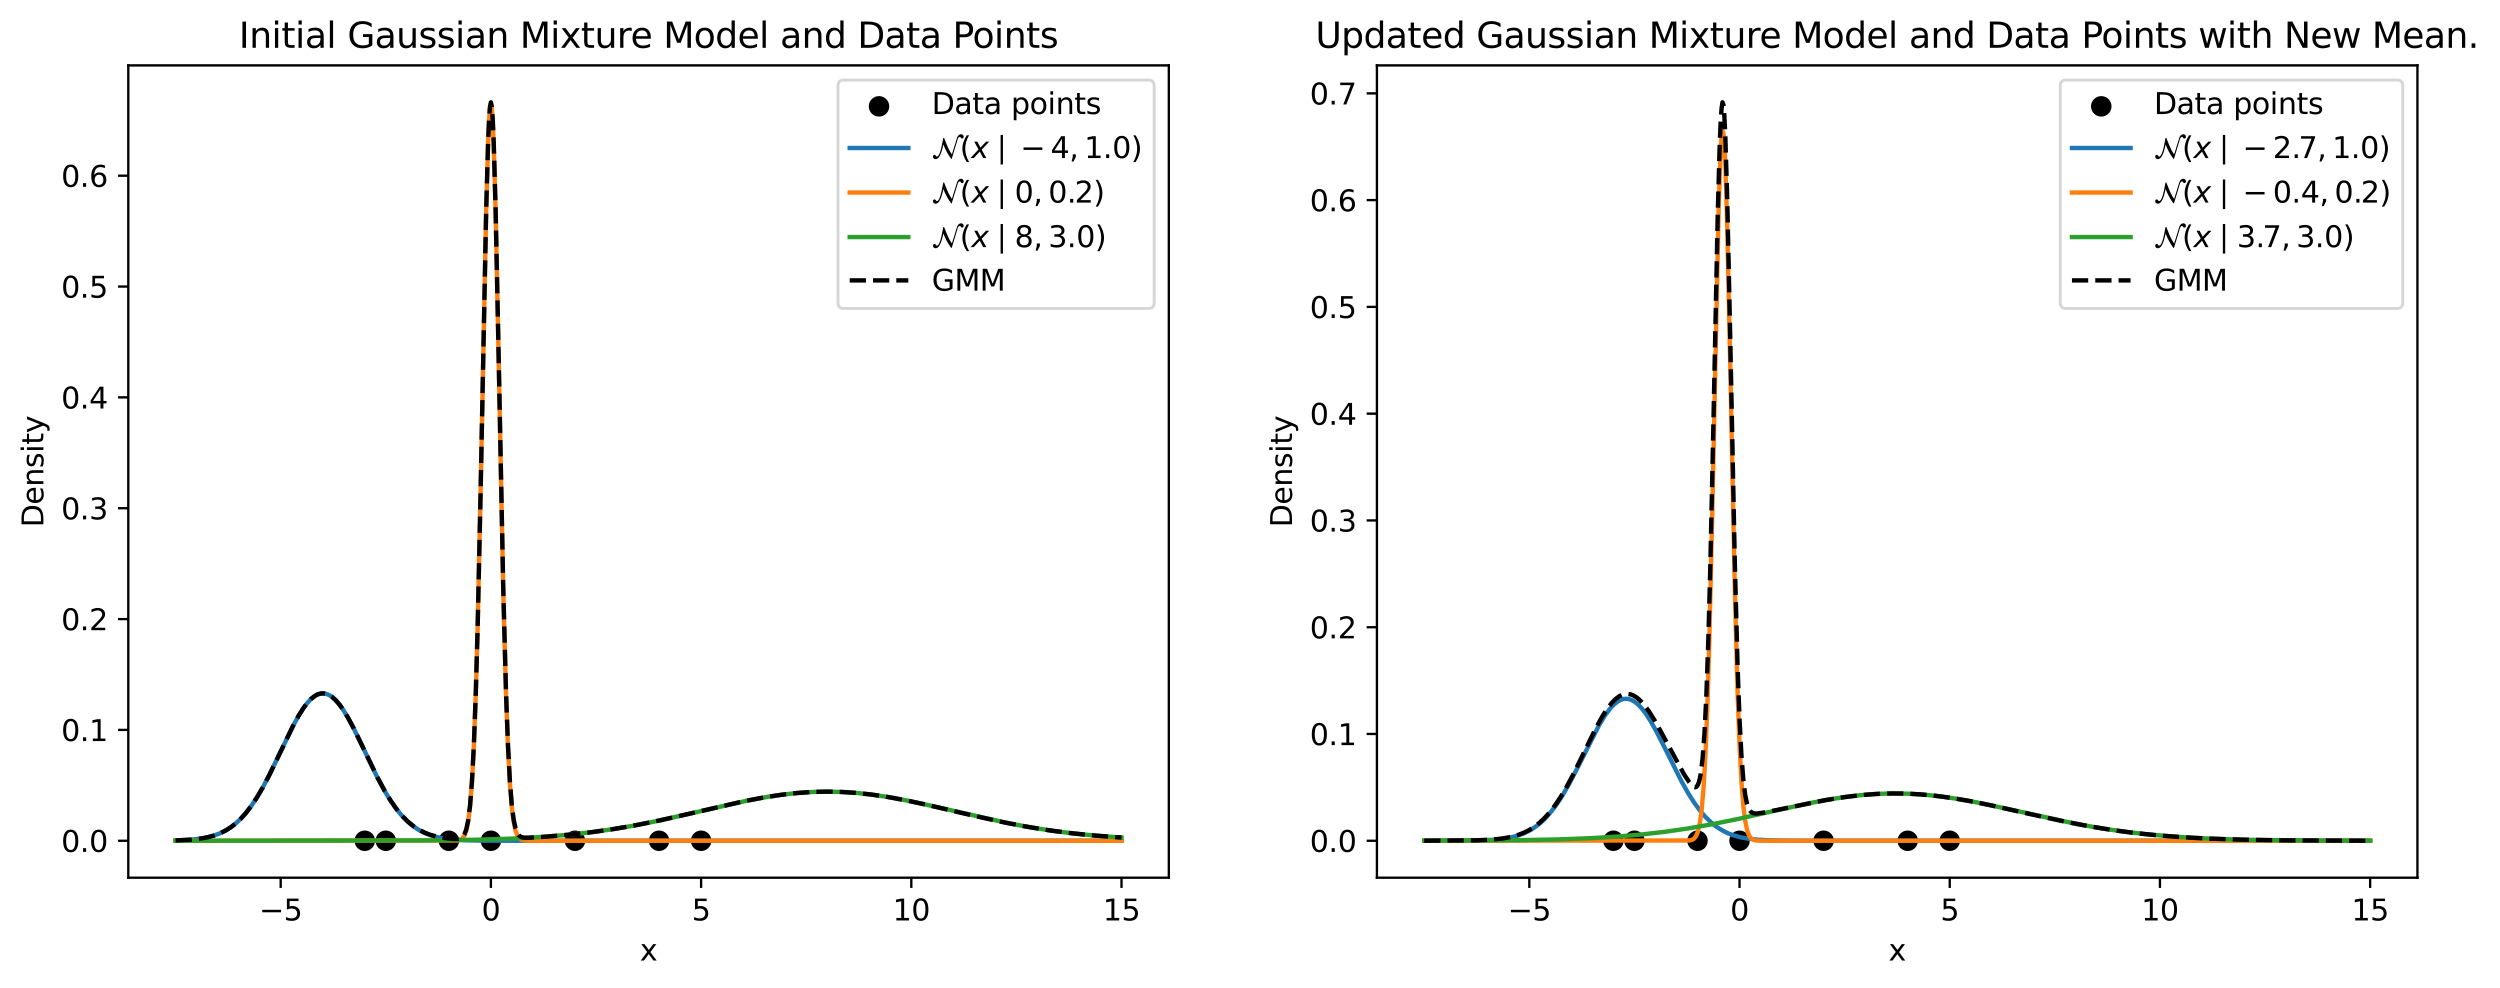 <?xml version="1.0" encoding="utf-8" standalone="no"?>
<!DOCTYPE svg PUBLIC "-//W3C//DTD SVG 1.1//EN"
  "http://www.w3.org/Graphics/SVG/1.1/DTD/svg11.dtd">
<svg xmlns:xlink="http://www.w3.org/1999/xlink" width="853.156pt" height="337.074pt" viewBox="0 0 853.156 337.074" xmlns="http://www.w3.org/2000/svg" version="1.1">
 <defs>
  <style type="text/css">*{stroke-linejoin: round; stroke-linecap: butt}</style>
 </defs>
 <g id="figure_1">
  <g id="patch_1">
   <path d="M 0 337.074 
L 853.156 337.074 
L 853.156 0 
L 0 0 
z
" style="fill: #ffffff"/>
  </g>
  <g id="axes_1">
   <g id="patch_2">
    <path d="M 43.781 299.518 
L 398.872 299.518 
L 398.872 22.318 
L 43.781 22.318 
z
" style="fill: #ffffff"/>
   </g>
   <g id="PathCollection_1">
    <defs>
     <path id="m94432ec758" d="M 0 3 
C 0.796 3 1.559 2.684 2.121 2.121 
C 2.684 1.559 3 0.796 3 0 
C 3 -0.796 2.684 -1.559 2.121 -2.121 
C 1.559 -2.684 0.796 -3 0 -3 
C -0.796 -3 -1.559 -2.684 -2.121 -2.121 
C -2.684 -1.559 -3 -0.796 -3 0 
C -3 0.796 -2.684 1.559 -2.121 2.121 
C -1.559 2.684 -0.796 3 0 3 
z
" style="stroke: #000000"/>
    </defs>
    <g clip-path="url(#pe941e12305)">
     <use xlink:href="#m94432ec758" x="124.484" y="286.918" style="stroke: #000000"/>
     <use xlink:href="#m94432ec758" x="131.657" y="286.918" style="stroke: #000000"/>
     <use xlink:href="#m94432ec758" x="153.178" y="286.918" style="stroke: #000000"/>
     <use xlink:href="#m94432ec758" x="167.525" y="286.918" style="stroke: #000000"/>
     <use xlink:href="#m94432ec758" x="196.219" y="286.918" style="stroke: #000000"/>
     <use xlink:href="#m94432ec758" x="224.913" y="286.918" style="stroke: #000000"/>
     <use xlink:href="#m94432ec758" x="239.261" y="286.918" style="stroke: #000000"/>
    </g>
   </g>
   <g id="matplotlib.axis_1">
    <g id="xtick_1">
     <g id="line2d_1">
      <defs>
       <path id="m2dcda88dff" d="M 0 0 
L 0 3.5 
" style="stroke: #000000; stroke-width: 0.8"/>
      </defs>
      <g>
       <use xlink:href="#m2dcda88dff" x="95.79" y="299.518" style="stroke: #000000; stroke-width: 0.8"/>
      </g>
     </g>
     <g id="text_1">
      <!-- −5 -->
      <g transform="translate(88.418 314.117) scale(0.1 -0.1)">
       <defs>
        <path id="DejaVuSans-2212" d="M 678 2272 
L 4684 2272 
L 4684 1741 
L 678 1741 
L 678 2272 
z
" transform="scale(0.016)"/>
        <path id="DejaVuSans-35" d="M 691 4666 
L 3169 4666 
L 3169 4134 
L 1269 4134 
L 1269 2991 
Q 1406 3038 1543 3061 
Q 1681 3084 1819 3084 
Q 2600 3084 3056 2656 
Q 3513 2228 3513 1497 
Q 3513 744 3044 326 
Q 2575 -91 1722 -91 
Q 1428 -91 1123 -41 
Q 819 9 494 109 
L 494 744 
Q 775 591 1075 516 
Q 1375 441 1709 441 
Q 2250 441 2565 725 
Q 2881 1009 2881 1497 
Q 2881 1984 2565 2268 
Q 2250 2553 1709 2553 
Q 1456 2553 1204 2497 
Q 953 2441 691 2322 
L 691 4666 
z
" transform="scale(0.016)"/>
       </defs>
       <use xlink:href="#DejaVuSans-2212"/>
       <use xlink:href="#DejaVuSans-35" x="83.789"/>
      </g>
     </g>
    </g>
    <g id="xtick_2">
     <g id="line2d_2">
      <g>
       <use xlink:href="#m2dcda88dff" x="167.525" y="299.518" style="stroke: #000000; stroke-width: 0.8"/>
      </g>
     </g>
     <g id="text_2">
      <!-- 0 -->
      <g transform="translate(164.344 314.117) scale(0.1 -0.1)">
       <defs>
        <path id="DejaVuSans-30" d="M 2034 4250 
Q 1547 4250 1301 3770 
Q 1056 3291 1056 2328 
Q 1056 1369 1301 889 
Q 1547 409 2034 409 
Q 2525 409 2770 889 
Q 3016 1369 3016 2328 
Q 3016 3291 2770 3770 
Q 2525 4250 2034 4250 
z
M 2034 4750 
Q 2819 4750 3233 4129 
Q 3647 3509 3647 2328 
Q 3647 1150 3233 529 
Q 2819 -91 2034 -91 
Q 1250 -91 836 529 
Q 422 1150 422 2328 
Q 422 3509 836 4129 
Q 1250 4750 2034 4750 
z
" transform="scale(0.016)"/>
       </defs>
       <use xlink:href="#DejaVuSans-30"/>
      </g>
     </g>
    </g>
    <g id="xtick_3">
     <g id="line2d_3">
      <g>
       <use xlink:href="#m2dcda88dff" x="239.261" y="299.518" style="stroke: #000000; stroke-width: 0.8"/>
      </g>
     </g>
     <g id="text_3">
      <!-- 5 -->
      <g transform="translate(236.079 314.117) scale(0.1 -0.1)">
       <use xlink:href="#DejaVuSans-35"/>
      </g>
     </g>
    </g>
    <g id="xtick_4">
     <g id="line2d_4">
      <g>
       <use xlink:href="#m2dcda88dff" x="310.996" y="299.518" style="stroke: #000000; stroke-width: 0.8"/>
      </g>
     </g>
     <g id="text_4">
      <!-- 10 -->
      <g transform="translate(304.634 314.117) scale(0.1 -0.1)">
       <defs>
        <path id="DejaVuSans-31" d="M 794 531 
L 1825 531 
L 1825 4091 
L 703 3866 
L 703 4441 
L 1819 4666 
L 2450 4666 
L 2450 531 
L 3481 531 
L 3481 0 
L 794 0 
L 794 531 
z
" transform="scale(0.016)"/>
       </defs>
       <use xlink:href="#DejaVuSans-31"/>
       <use xlink:href="#DejaVuSans-30" x="63.623"/>
      </g>
     </g>
    </g>
    <g id="xtick_5">
     <g id="line2d_5">
      <g>
       <use xlink:href="#m2dcda88dff" x="382.732" y="299.518" style="stroke: #000000; stroke-width: 0.8"/>
      </g>
     </g>
     <g id="text_5">
      <!-- 15 -->
      <g transform="translate(376.369 314.117) scale(0.1 -0.1)">
       <use xlink:href="#DejaVuSans-31"/>
       <use xlink:href="#DejaVuSans-35" x="63.623"/>
      </g>
     </g>
    </g>
    <g id="text_6">
     <!-- x -->
     <g transform="translate(218.367 327.795) scale(0.1 -0.1)">
      <defs>
       <path id="DejaVuSans-78" d="M 3513 3500 
L 2247 1797 
L 3578 0 
L 2900 0 
L 1881 1375 
L 863 0 
L 184 0 
L 1544 1831 
L 300 3500 
L 978 3500 
L 1906 2253 
L 2834 3500 
L 3513 3500 
z
" transform="scale(0.016)"/>
      </defs>
      <use xlink:href="#DejaVuSans-78"/>
     </g>
    </g>
   </g>
   <g id="matplotlib.axis_2">
    <g id="ytick_1">
     <g id="line2d_6">
      <defs>
       <path id="m748b2252cd" d="M 0 0 
L -3.5 0 
" style="stroke: #000000; stroke-width: 0.8"/>
      </defs>
      <g>
       <use xlink:href="#m748b2252cd" x="43.781" y="286.918" style="stroke: #000000; stroke-width: 0.8"/>
      </g>
     </g>
     <g id="text_7">
      <!-- 0.0 -->
      <g transform="translate(20.878 290.717) scale(0.1 -0.1)">
       <defs>
        <path id="DejaVuSans-2e" d="M 684 794 
L 1344 794 
L 1344 0 
L 684 0 
L 684 794 
z
" transform="scale(0.016)"/>
       </defs>
       <use xlink:href="#DejaVuSans-30"/>
       <use xlink:href="#DejaVuSans-2e" x="63.623"/>
       <use xlink:href="#DejaVuSans-30" x="95.41"/>
      </g>
     </g>
    </g>
    <g id="ytick_2">
     <g id="line2d_7">
      <g>
       <use xlink:href="#m748b2252cd" x="43.781" y="249.092" style="stroke: #000000; stroke-width: 0.8"/>
      </g>
     </g>
     <g id="text_8">
      <!-- 0.1 -->
      <g transform="translate(20.878 252.892) scale(0.1 -0.1)">
       <use xlink:href="#DejaVuSans-30"/>
       <use xlink:href="#DejaVuSans-2e" x="63.623"/>
       <use xlink:href="#DejaVuSans-31" x="95.41"/>
      </g>
     </g>
    </g>
    <g id="ytick_3">
     <g id="line2d_8">
      <g>
       <use xlink:href="#m748b2252cd" x="43.781" y="211.267" style="stroke: #000000; stroke-width: 0.8"/>
      </g>
     </g>
     <g id="text_9">
      <!-- 0.2 -->
      <g transform="translate(20.878 215.066) scale(0.1 -0.1)">
       <defs>
        <path id="DejaVuSans-32" d="M 1228 531 
L 3431 531 
L 3431 0 
L 469 0 
L 469 531 
Q 828 903 1448 1529 
Q 2069 2156 2228 2338 
Q 2531 2678 2651 2914 
Q 2772 3150 2772 3378 
Q 2772 3750 2511 3984 
Q 2250 4219 1831 4219 
Q 1534 4219 1204 4116 
Q 875 4013 500 3803 
L 500 4441 
Q 881 4594 1212 4672 
Q 1544 4750 1819 4750 
Q 2544 4750 2975 4387 
Q 3406 4025 3406 3419 
Q 3406 3131 3298 2873 
Q 3191 2616 2906 2266 
Q 2828 2175 2409 1742 
Q 1991 1309 1228 531 
z
" transform="scale(0.016)"/>
       </defs>
       <use xlink:href="#DejaVuSans-30"/>
       <use xlink:href="#DejaVuSans-2e" x="63.623"/>
       <use xlink:href="#DejaVuSans-32" x="95.41"/>
      </g>
     </g>
    </g>
    <g id="ytick_4">
     <g id="line2d_9">
      <g>
       <use xlink:href="#m748b2252cd" x="43.781" y="173.441" style="stroke: #000000; stroke-width: 0.8"/>
      </g>
     </g>
     <g id="text_10">
      <!-- 0.3 -->
      <g transform="translate(20.878 177.24) scale(0.1 -0.1)">
       <defs>
        <path id="DejaVuSans-33" d="M 2597 2516 
Q 3050 2419 3304 2112 
Q 3559 1806 3559 1356 
Q 3559 666 3084 287 
Q 2609 -91 1734 -91 
Q 1441 -91 1130 -33 
Q 819 25 488 141 
L 488 750 
Q 750 597 1062 519 
Q 1375 441 1716 441 
Q 2309 441 2620 675 
Q 2931 909 2931 1356 
Q 2931 1769 2642 2001 
Q 2353 2234 1838 2234 
L 1294 2234 
L 1294 2753 
L 1863 2753 
Q 2328 2753 2575 2939 
Q 2822 3125 2822 3475 
Q 2822 3834 2567 4026 
Q 2313 4219 1838 4219 
Q 1578 4219 1281 4162 
Q 984 4106 628 3988 
L 628 4550 
Q 988 4650 1302 4700 
Q 1616 4750 1894 4750 
Q 2613 4750 3031 4423 
Q 3450 4097 3450 3541 
Q 3450 3153 3228 2886 
Q 3006 2619 2597 2516 
z
" transform="scale(0.016)"/>
       </defs>
       <use xlink:href="#DejaVuSans-30"/>
       <use xlink:href="#DejaVuSans-2e" x="63.623"/>
       <use xlink:href="#DejaVuSans-33" x="95.41"/>
      </g>
     </g>
    </g>
    <g id="ytick_5">
     <g id="line2d_10">
      <g>
       <use xlink:href="#m748b2252cd" x="43.781" y="135.616" style="stroke: #000000; stroke-width: 0.8"/>
      </g>
     </g>
     <g id="text_11">
      <!-- 0.4 -->
      <g transform="translate(20.878 139.415) scale(0.1 -0.1)">
       <defs>
        <path id="DejaVuSans-34" d="M 2419 4116 
L 825 1625 
L 2419 1625 
L 2419 4116 
z
M 2253 4666 
L 3047 4666 
L 3047 1625 
L 3713 1625 
L 3713 1100 
L 3047 1100 
L 3047 0 
L 2419 0 
L 2419 1100 
L 313 1100 
L 313 1709 
L 2253 4666 
z
" transform="scale(0.016)"/>
       </defs>
       <use xlink:href="#DejaVuSans-30"/>
       <use xlink:href="#DejaVuSans-2e" x="63.623"/>
       <use xlink:href="#DejaVuSans-34" x="95.41"/>
      </g>
     </g>
    </g>
    <g id="ytick_6">
     <g id="line2d_11">
      <g>
       <use xlink:href="#m748b2252cd" x="43.781" y="97.79" style="stroke: #000000; stroke-width: 0.8"/>
      </g>
     </g>
     <g id="text_12">
      <!-- 0.5 -->
      <g transform="translate(20.878 101.589) scale(0.1 -0.1)">
       <use xlink:href="#DejaVuSans-30"/>
       <use xlink:href="#DejaVuSans-2e" x="63.623"/>
       <use xlink:href="#DejaVuSans-35" x="95.41"/>
      </g>
     </g>
    </g>
    <g id="ytick_7">
     <g id="line2d_12">
      <g>
       <use xlink:href="#m748b2252cd" x="43.781" y="59.964" style="stroke: #000000; stroke-width: 0.8"/>
      </g>
     </g>
     <g id="text_13">
      <!-- 0.6 -->
      <g transform="translate(20.878 63.763) scale(0.1 -0.1)">
       <defs>
        <path id="DejaVuSans-36" d="M 2113 2584 
Q 1688 2584 1439 2293 
Q 1191 2003 1191 1497 
Q 1191 994 1439 701 
Q 1688 409 2113 409 
Q 2538 409 2786 701 
Q 3034 994 3034 1497 
Q 3034 2003 2786 2293 
Q 2538 2584 2113 2584 
z
M 3366 4563 
L 3366 3988 
Q 3128 4100 2886 4159 
Q 2644 4219 2406 4219 
Q 1781 4219 1451 3797 
Q 1122 3375 1075 2522 
Q 1259 2794 1537 2939 
Q 1816 3084 2150 3084 
Q 2853 3084 3261 2657 
Q 3669 2231 3669 1497 
Q 3669 778 3244 343 
Q 2819 -91 2113 -91 
Q 1303 -91 875 529 
Q 447 1150 447 2328 
Q 447 3434 972 4092 
Q 1497 4750 2381 4750 
Q 2619 4750 2861 4703 
Q 3103 4656 3366 4563 
z
" transform="scale(0.016)"/>
       </defs>
       <use xlink:href="#DejaVuSans-30"/>
       <use xlink:href="#DejaVuSans-2e" x="63.623"/>
       <use xlink:href="#DejaVuSans-36" x="95.41"/>
      </g>
     </g>
    </g>
    <g id="text_14">
     <!-- Density -->
     <g transform="translate(14.798 179.927) rotate(-90) scale(0.1 -0.1)">
      <defs>
       <path id="DejaVuSans-44" d="M 1259 4147 
L 1259 519 
L 2022 519 
Q 2988 519 3436 956 
Q 3884 1394 3884 2338 
Q 3884 3275 3436 3711 
Q 2988 4147 2022 4147 
L 1259 4147 
z
M 628 4666 
L 1925 4666 
Q 3281 4666 3915 4102 
Q 4550 3538 4550 2338 
Q 4550 1131 3912 565 
Q 3275 0 1925 0 
L 628 0 
L 628 4666 
z
" transform="scale(0.016)"/>
       <path id="DejaVuSans-65" d="M 3597 1894 
L 3597 1613 
L 953 1613 
Q 991 1019 1311 708 
Q 1631 397 2203 397 
Q 2534 397 2845 478 
Q 3156 559 3463 722 
L 3463 178 
Q 3153 47 2828 -22 
Q 2503 -91 2169 -91 
Q 1331 -91 842 396 
Q 353 884 353 1716 
Q 353 2575 817 3079 
Q 1281 3584 2069 3584 
Q 2775 3584 3186 3129 
Q 3597 2675 3597 1894 
z
M 3022 2063 
Q 3016 2534 2758 2815 
Q 2500 3097 2075 3097 
Q 1594 3097 1305 2825 
Q 1016 2553 972 2059 
L 3022 2063 
z
" transform="scale(0.016)"/>
       <path id="DejaVuSans-6e" d="M 3513 2113 
L 3513 0 
L 2938 0 
L 2938 2094 
Q 2938 2591 2744 2837 
Q 2550 3084 2163 3084 
Q 1697 3084 1428 2787 
Q 1159 2491 1159 1978 
L 1159 0 
L 581 0 
L 581 3500 
L 1159 3500 
L 1159 2956 
Q 1366 3272 1645 3428 
Q 1925 3584 2291 3584 
Q 2894 3584 3203 3211 
Q 3513 2838 3513 2113 
z
" transform="scale(0.016)"/>
       <path id="DejaVuSans-73" d="M 2834 3397 
L 2834 2853 
Q 2591 2978 2328 3040 
Q 2066 3103 1784 3103 
Q 1356 3103 1142 2972 
Q 928 2841 928 2578 
Q 928 2378 1081 2264 
Q 1234 2150 1697 2047 
L 1894 2003 
Q 2506 1872 2764 1633 
Q 3022 1394 3022 966 
Q 3022 478 2636 193 
Q 2250 -91 1575 -91 
Q 1294 -91 989 -36 
Q 684 19 347 128 
L 347 722 
Q 666 556 975 473 
Q 1284 391 1588 391 
Q 1994 391 2212 530 
Q 2431 669 2431 922 
Q 2431 1156 2273 1281 
Q 2116 1406 1581 1522 
L 1381 1569 
Q 847 1681 609 1914 
Q 372 2147 372 2553 
Q 372 3047 722 3315 
Q 1072 3584 1716 3584 
Q 2034 3584 2315 3537 
Q 2597 3491 2834 3397 
z
" transform="scale(0.016)"/>
       <path id="DejaVuSans-69" d="M 603 3500 
L 1178 3500 
L 1178 0 
L 603 0 
L 603 3500 
z
M 603 4863 
L 1178 4863 
L 1178 4134 
L 603 4134 
L 603 4863 
z
" transform="scale(0.016)"/>
       <path id="DejaVuSans-74" d="M 1172 4494 
L 1172 3500 
L 2356 3500 
L 2356 3053 
L 1172 3053 
L 1172 1153 
Q 1172 725 1289 603 
Q 1406 481 1766 481 
L 2356 481 
L 2356 0 
L 1766 0 
Q 1100 0 847 248 
Q 594 497 594 1153 
L 594 3053 
L 172 3053 
L 172 3500 
L 594 3500 
L 594 4494 
L 1172 4494 
z
" transform="scale(0.016)"/>
       <path id="DejaVuSans-79" d="M 2059 -325 
Q 1816 -950 1584 -1140 
Q 1353 -1331 966 -1331 
L 506 -1331 
L 506 -850 
L 844 -850 
Q 1081 -850 1212 -737 
Q 1344 -625 1503 -206 
L 1606 56 
L 191 3500 
L 800 3500 
L 1894 763 
L 2988 3500 
L 3597 3500 
L 2059 -325 
z
" transform="scale(0.016)"/>
      </defs>
      <use xlink:href="#DejaVuSans-44"/>
      <use xlink:href="#DejaVuSans-65" x="77.002"/>
      <use xlink:href="#DejaVuSans-6e" x="138.525"/>
      <use xlink:href="#DejaVuSans-73" x="201.904"/>
      <use xlink:href="#DejaVuSans-69" x="254.004"/>
      <use xlink:href="#DejaVuSans-74" x="281.787"/>
      <use xlink:href="#DejaVuSans-79" x="320.996"/>
     </g>
    </g>
   </g>
   <g id="line2d_13">
    <path d="M 59.922 286.808 
L 65.092 286.554 
L 68.323 286.198 
L 70.908 285.721 
L 73.17 285.098 
L 75.109 284.364 
L 77.048 283.398 
L 78.987 282.154 
L 80.602 280.873 
L 82.218 279.345 
L 83.834 277.549 
L 85.772 275.024 
L 87.711 272.091 
L 89.65 268.771 
L 91.912 264.47 
L 95.143 257.782 
L 99.99 247.747 
L 101.929 244.21 
L 103.545 241.656 
L 104.837 239.934 
L 106.13 238.541 
L 107.422 237.509 
L 108.392 236.988 
L 109.361 236.691 
L 110.331 236.622 
L 111.3 236.782 
L 112.269 237.17 
L 113.239 237.779 
L 114.531 238.922 
L 115.824 240.418 
L 117.116 242.231 
L 118.732 244.881 
L 120.671 248.502 
L 123.579 254.488 
L 128.749 265.235 
L 131.334 270.031 
L 133.273 273.213 
L 135.212 275.997 
L 137.151 278.373 
L 139.089 280.353 
L 141.028 281.965 
L 142.967 283.249 
L 144.906 284.25 
L 146.845 285.012 
L 149.106 285.661 
L 151.692 286.16 
L 154.923 286.533 
L 159.124 286.77 
L 165.909 286.892 
L 185.944 286.918 
L 382.732 286.918 
L 382.732 286.918 
" clip-path="url(#pe941e12305)" style="fill: none; stroke: #1f77b4; stroke-width: 1.5; stroke-linecap: square"/>
   </g>
   <g id="line2d_14">
    <path d="M 59.922 286.918 
L 156.215 286.812 
L 157.185 286.537 
L 157.831 286.082 
L 158.477 285.174 
L 159.124 283.459 
L 159.77 280.396 
L 160.416 275.231 
L 161.062 267.01 
L 161.709 254.684 
L 162.355 237.307 
L 163.001 214.34 
L 163.971 170.146 
L 165.909 72.283 
L 166.556 49.365 
L 166.879 41.713 
L 167.202 37.004 
L 167.525 35.414 
L 167.848 37.004 
L 168.171 41.713 
L 168.494 49.365 
L 169.141 72.283 
L 170.11 119.307 
L 171.726 200.788 
L 172.695 237.307 
L 173.341 254.684 
L 173.988 267.01 
L 174.634 275.231 
L 175.28 280.396 
L 175.927 283.459 
L 176.573 285.174 
L 177.219 286.082 
L 177.865 286.537 
L 178.835 286.812 
L 180.45 286.908 
L 190.144 286.918 
L 382.732 286.918 
L 382.732 286.918 
" clip-path="url(#pe941e12305)" style="fill: none; stroke: #ff7f0e; stroke-width: 1.5; stroke-linecap: square"/>
   </g>
   <g id="line2d_15">
    <path d="M 59.922 286.918 
L 145.875 286.808 
L 163.001 286.558 
L 174.957 286.17 
L 184.651 285.64 
L 193.053 284.965 
L 200.808 284.126 
L 208.24 283.103 
L 215.672 281.859 
L 223.75 280.271 
L 233.121 278.19 
L 255.417 273.123 
L 261.88 271.936 
L 267.696 271.089 
L 272.866 270.549 
L 278.037 270.233 
L 282.884 270.153 
L 287.731 270.284 
L 292.901 270.652 
L 298.071 271.24 
L 303.887 272.132 
L 310.35 273.359 
L 318.428 275.129 
L 344.279 280.972 
L 352.034 282.405 
L 359.466 283.557 
L 366.898 284.488 
L 374.653 285.24 
L 382.732 285.816 
L 382.732 285.816 
" clip-path="url(#pe941e12305)" style="fill: none; stroke: #2ca02c; stroke-width: 1.5; stroke-linecap: square"/>
   </g>
   <g id="line2d_16">
    <path d="M 59.922 286.808 
L 65.092 286.554 
L 68.323 286.198 
L 70.908 285.721 
L 73.17 285.098 
L 75.109 284.364 
L 77.048 283.398 
L 78.987 282.154 
L 80.602 280.873 
L 82.218 279.344 
L 83.834 277.548 
L 85.772 275.023 
L 87.711 272.091 
L 89.65 268.77 
L 91.912 264.469 
L 95.143 257.781 
L 99.99 247.744 
L 101.929 244.207 
L 103.545 241.653 
L 104.837 239.931 
L 106.13 238.537 
L 107.422 237.505 
L 108.392 236.983 
L 109.361 236.685 
L 110.331 236.616 
L 111.3 236.776 
L 112.269 237.163 
L 113.239 237.772 
L 114.531 238.914 
L 115.824 240.408 
L 117.116 242.22 
L 118.732 244.868 
L 120.671 248.488 
L 123.579 254.469 
L 128.749 265.206 
L 131.334 269.995 
L 133.273 273.171 
L 135.212 275.948 
L 137.151 278.316 
L 139.089 280.287 
L 141.028 281.888 
L 142.967 283.16 
L 144.906 284.147 
L 146.845 284.894 
L 149.106 285.521 
L 151.692 285.992 
L 154.6 286.29 
L 156.215 286.293 
L 157.185 286.06 
L 157.831 285.626 
L 158.477 284.734 
L 159.124 283.032 
L 159.77 279.978 
L 160.416 274.818 
L 161.062 266.6 
L 161.709 254.274 
L 162.355 236.895 
L 163.001 213.923 
L 163.971 169.719 
L 165.909 71.824 
L 166.556 48.892 
L 166.879 41.232 
L 167.202 36.516 
L 167.525 34.918 
L 167.848 36.5 
L 168.171 41.2 
L 168.494 48.843 
L 169.141 71.743 
L 170.11 118.737 
L 171.726 200.164 
L 172.695 236.648 
L 173.341 254 
L 173.988 266.3 
L 174.634 274.495 
L 175.28 279.633 
L 175.927 282.667 
L 176.573 284.352 
L 177.219 285.23 
L 177.865 285.654 
L 178.835 285.879 
L 180.45 285.888 
L 186.267 285.527 
L 194.668 284.808 
L 202.423 283.922 
L 209.855 282.851 
L 217.288 281.56 
L 225.366 279.928 
L 235.383 277.662 
L 253.802 273.452 
L 260.587 272.155 
L 266.404 271.257 
L 271.897 270.634 
L 277.067 270.275 
L 281.914 270.152 
L 286.761 270.241 
L 291.931 270.566 
L 297.101 271.114 
L 302.595 271.915 
L 308.734 273.033 
L 316.489 274.687 
L 331.677 278.235 
L 342.017 280.514 
L 350.095 282.068 
L 357.527 283.278 
L 364.959 284.266 
L 372.715 285.072 
L 381.116 285.716 
L 382.732 285.816 
L 382.732 285.816 
" clip-path="url(#pe941e12305)" style="fill: none; stroke-dasharray: 5.55,2.4; stroke-dashoffset: 0; stroke: #000000; stroke-width: 1.5"/>
   </g>
   <g id="patch_3">
    <path d="M 43.781 299.518 
L 43.781 22.318 
" style="fill: none; stroke: #000000; stroke-width: 0.8; stroke-linejoin: miter; stroke-linecap: square"/>
   </g>
   <g id="patch_4">
    <path d="M 398.872 299.518 
L 398.872 22.318 
" style="fill: none; stroke: #000000; stroke-width: 0.8; stroke-linejoin: miter; stroke-linecap: square"/>
   </g>
   <g id="patch_5">
    <path d="M 43.781 299.518 
L 398.872 299.518 
" style="fill: none; stroke: #000000; stroke-width: 0.8; stroke-linejoin: miter; stroke-linecap: square"/>
   </g>
   <g id="patch_6">
    <path d="M 43.781 22.318 
L 398.872 22.318 
" style="fill: none; stroke: #000000; stroke-width: 0.8; stroke-linejoin: miter; stroke-linecap: square"/>
   </g>
   <g id="text_15">
    <!-- Initial Gaussian Mixture Model and Data Points -->
    <g transform="translate(81.535 16.318) scale(0.12 -0.12)">
     <defs>
      <path id="DejaVuSans-49" d="M 628 4666 
L 1259 4666 
L 1259 0 
L 628 0 
L 628 4666 
z
" transform="scale(0.016)"/>
      <path id="DejaVuSans-61" d="M 2194 1759 
Q 1497 1759 1228 1600 
Q 959 1441 959 1056 
Q 959 750 1161 570 
Q 1363 391 1709 391 
Q 2188 391 2477 730 
Q 2766 1069 2766 1631 
L 2766 1759 
L 2194 1759 
z
M 3341 1997 
L 3341 0 
L 2766 0 
L 2766 531 
Q 2569 213 2275 61 
Q 1981 -91 1556 -91 
Q 1019 -91 701 211 
Q 384 513 384 1019 
Q 384 1609 779 1909 
Q 1175 2209 1959 2209 
L 2766 2209 
L 2766 2266 
Q 2766 2663 2505 2880 
Q 2244 3097 1772 3097 
Q 1472 3097 1187 3025 
Q 903 2953 641 2809 
L 641 3341 
Q 956 3463 1253 3523 
Q 1550 3584 1831 3584 
Q 2591 3584 2966 3190 
Q 3341 2797 3341 1997 
z
" transform="scale(0.016)"/>
      <path id="DejaVuSans-6c" d="M 603 4863 
L 1178 4863 
L 1178 0 
L 603 0 
L 603 4863 
z
" transform="scale(0.016)"/>
      <path id="DejaVuSans-20" transform="scale(0.016)"/>
      <path id="DejaVuSans-47" d="M 3809 666 
L 3809 1919 
L 2778 1919 
L 2778 2438 
L 4434 2438 
L 4434 434 
Q 4069 175 3628 42 
Q 3188 -91 2688 -91 
Q 1594 -91 976 548 
Q 359 1188 359 2328 
Q 359 3472 976 4111 
Q 1594 4750 2688 4750 
Q 3144 4750 3555 4637 
Q 3966 4525 4313 4306 
L 4313 3634 
Q 3963 3931 3569 4081 
Q 3175 4231 2741 4231 
Q 1884 4231 1454 3753 
Q 1025 3275 1025 2328 
Q 1025 1384 1454 906 
Q 1884 428 2741 428 
Q 3075 428 3337 486 
Q 3600 544 3809 666 
z
" transform="scale(0.016)"/>
      <path id="DejaVuSans-75" d="M 544 1381 
L 544 3500 
L 1119 3500 
L 1119 1403 
Q 1119 906 1312 657 
Q 1506 409 1894 409 
Q 2359 409 2629 706 
Q 2900 1003 2900 1516 
L 2900 3500 
L 3475 3500 
L 3475 0 
L 2900 0 
L 2900 538 
Q 2691 219 2414 64 
Q 2138 -91 1772 -91 
Q 1169 -91 856 284 
Q 544 659 544 1381 
z
M 1991 3584 
L 1991 3584 
z
" transform="scale(0.016)"/>
      <path id="DejaVuSans-4d" d="M 628 4666 
L 1569 4666 
L 2759 1491 
L 3956 4666 
L 4897 4666 
L 4897 0 
L 4281 0 
L 4281 4097 
L 3078 897 
L 2444 897 
L 1241 4097 
L 1241 0 
L 628 0 
L 628 4666 
z
" transform="scale(0.016)"/>
      <path id="DejaVuSans-72" d="M 2631 2963 
Q 2534 3019 2420 3045 
Q 2306 3072 2169 3072 
Q 1681 3072 1420 2755 
Q 1159 2438 1159 1844 
L 1159 0 
L 581 0 
L 581 3500 
L 1159 3500 
L 1159 2956 
Q 1341 3275 1631 3429 
Q 1922 3584 2338 3584 
Q 2397 3584 2469 3576 
Q 2541 3569 2628 3553 
L 2631 2963 
z
" transform="scale(0.016)"/>
      <path id="DejaVuSans-6f" d="M 1959 3097 
Q 1497 3097 1228 2736 
Q 959 2375 959 1747 
Q 959 1119 1226 758 
Q 1494 397 1959 397 
Q 2419 397 2687 759 
Q 2956 1122 2956 1747 
Q 2956 2369 2687 2733 
Q 2419 3097 1959 3097 
z
M 1959 3584 
Q 2709 3584 3137 3096 
Q 3566 2609 3566 1747 
Q 3566 888 3137 398 
Q 2709 -91 1959 -91 
Q 1206 -91 779 398 
Q 353 888 353 1747 
Q 353 2609 779 3096 
Q 1206 3584 1959 3584 
z
" transform="scale(0.016)"/>
      <path id="DejaVuSans-64" d="M 2906 2969 
L 2906 4863 
L 3481 4863 
L 3481 0 
L 2906 0 
L 2906 525 
Q 2725 213 2448 61 
Q 2172 -91 1784 -91 
Q 1150 -91 751 415 
Q 353 922 353 1747 
Q 353 2572 751 3078 
Q 1150 3584 1784 3584 
Q 2172 3584 2448 3432 
Q 2725 3281 2906 2969 
z
M 947 1747 
Q 947 1113 1208 752 
Q 1469 391 1925 391 
Q 2381 391 2643 752 
Q 2906 1113 2906 1747 
Q 2906 2381 2643 2742 
Q 2381 3103 1925 3103 
Q 1469 3103 1208 2742 
Q 947 2381 947 1747 
z
" transform="scale(0.016)"/>
      <path id="DejaVuSans-50" d="M 1259 4147 
L 1259 2394 
L 2053 2394 
Q 2494 2394 2734 2622 
Q 2975 2850 2975 3272 
Q 2975 3691 2734 3919 
Q 2494 4147 2053 4147 
L 1259 4147 
z
M 628 4666 
L 2053 4666 
Q 2838 4666 3239 4311 
Q 3641 3956 3641 3272 
Q 3641 2581 3239 2228 
Q 2838 1875 2053 1875 
L 1259 1875 
L 1259 0 
L 628 0 
L 628 4666 
z
" transform="scale(0.016)"/>
     </defs>
     <use xlink:href="#DejaVuSans-49"/>
     <use xlink:href="#DejaVuSans-6e" x="29.492"/>
     <use xlink:href="#DejaVuSans-69" x="92.871"/>
     <use xlink:href="#DejaVuSans-74" x="120.654"/>
     <use xlink:href="#DejaVuSans-69" x="159.863"/>
     <use xlink:href="#DejaVuSans-61" x="187.646"/>
     <use xlink:href="#DejaVuSans-6c" x="248.926"/>
     <use xlink:href="#DejaVuSans-20" x="276.709"/>
     <use xlink:href="#DejaVuSans-47" x="308.496"/>
     <use xlink:href="#DejaVuSans-61" x="385.986"/>
     <use xlink:href="#DejaVuSans-75" x="447.266"/>
     <use xlink:href="#DejaVuSans-73" x="510.645"/>
     <use xlink:href="#DejaVuSans-73" x="562.744"/>
     <use xlink:href="#DejaVuSans-69" x="614.844"/>
     <use xlink:href="#DejaVuSans-61" x="642.627"/>
     <use xlink:href="#DejaVuSans-6e" x="703.906"/>
     <use xlink:href="#DejaVuSans-20" x="767.285"/>
     <use xlink:href="#DejaVuSans-4d" x="799.072"/>
     <use xlink:href="#DejaVuSans-69" x="885.352"/>
     <use xlink:href="#DejaVuSans-78" x="913.135"/>
     <use xlink:href="#DejaVuSans-74" x="972.314"/>
     <use xlink:href="#DejaVuSans-75" x="1011.523"/>
     <use xlink:href="#DejaVuSans-72" x="1074.902"/>
     <use xlink:href="#DejaVuSans-65" x="1113.766"/>
     <use xlink:href="#DejaVuSans-20" x="1175.289"/>
     <use xlink:href="#DejaVuSans-4d" x="1207.076"/>
     <use xlink:href="#DejaVuSans-6f" x="1293.355"/>
     <use xlink:href="#DejaVuSans-64" x="1354.537"/>
     <use xlink:href="#DejaVuSans-65" x="1418.014"/>
     <use xlink:href="#DejaVuSans-6c" x="1479.537"/>
     <use xlink:href="#DejaVuSans-20" x="1507.32"/>
     <use xlink:href="#DejaVuSans-61" x="1539.107"/>
     <use xlink:href="#DejaVuSans-6e" x="1600.387"/>
     <use xlink:href="#DejaVuSans-64" x="1663.766"/>
     <use xlink:href="#DejaVuSans-20" x="1727.242"/>
     <use xlink:href="#DejaVuSans-44" x="1759.029"/>
     <use xlink:href="#DejaVuSans-61" x="1836.031"/>
     <use xlink:href="#DejaVuSans-74" x="1897.311"/>
     <use xlink:href="#DejaVuSans-61" x="1936.52"/>
     <use xlink:href="#DejaVuSans-20" x="1997.799"/>
     <use xlink:href="#DejaVuSans-50" x="2029.586"/>
     <use xlink:href="#DejaVuSans-6f" x="2086.264"/>
     <use xlink:href="#DejaVuSans-69" x="2147.445"/>
     <use xlink:href="#DejaVuSans-6e" x="2175.229"/>
     <use xlink:href="#DejaVuSans-74" x="2238.607"/>
     <use xlink:href="#DejaVuSans-73" x="2277.816"/>
    </g>
   </g>
   <g id="legend_1">
    <g id="patch_7">
     <path d="M 287.972 105.274 
L 391.872 105.274 
Q 393.872 105.274 393.872 103.274 
L 393.872 29.318 
Q 393.872 27.318 391.872 27.318 
L 287.972 27.318 
Q 285.972 27.318 285.972 29.318 
L 285.972 103.274 
Q 285.972 105.274 287.972 105.274 
z
" style="fill: #ffffff; opacity: 0.8; stroke: #cccccc; stroke-linejoin: miter"/>
    </g>
    <g id="PathCollection_2">
     <g>
      <use xlink:href="#m94432ec758" x="299.972" y="36.292" style="stroke: #000000"/>
     </g>
    </g>
    <g id="text_16">
     <!-- Data points -->
     <g transform="translate(317.972 38.917) scale(0.1 -0.1)">
      <defs>
       <path id="DejaVuSans-70" d="M 1159 525 
L 1159 -1331 
L 581 -1331 
L 581 3500 
L 1159 3500 
L 1159 2969 
Q 1341 3281 1617 3432 
Q 1894 3584 2278 3584 
Q 2916 3584 3314 3078 
Q 3713 2572 3713 1747 
Q 3713 922 3314 415 
Q 2916 -91 2278 -91 
Q 1894 -91 1617 61 
Q 1341 213 1159 525 
z
M 3116 1747 
Q 3116 2381 2855 2742 
Q 2594 3103 2138 3103 
Q 1681 3103 1420 2742 
Q 1159 2381 1159 1747 
Q 1159 1113 1420 752 
Q 1681 391 2138 391 
Q 2594 391 2855 752 
Q 3116 1113 3116 1747 
z
" transform="scale(0.016)"/>
      </defs>
      <use xlink:href="#DejaVuSans-44"/>
      <use xlink:href="#DejaVuSans-61" x="77.002"/>
      <use xlink:href="#DejaVuSans-74" x="138.281"/>
      <use xlink:href="#DejaVuSans-61" x="177.49"/>
      <use xlink:href="#DejaVuSans-20" x="238.77"/>
      <use xlink:href="#DejaVuSans-70" x="270.557"/>
      <use xlink:href="#DejaVuSans-6f" x="334.033"/>
      <use xlink:href="#DejaVuSans-69" x="395.215"/>
      <use xlink:href="#DejaVuSans-6e" x="422.998"/>
      <use xlink:href="#DejaVuSans-74" x="486.377"/>
      <use xlink:href="#DejaVuSans-73" x="525.586"/>
     </g>
    </g>
    <g id="line2d_17">
     <path d="M 289.972 50.496 
L 299.972 50.496 
L 309.972 50.496 
" style="fill: none; stroke: #1f77b4; stroke-width: 1.5; stroke-linecap: square"/>
    </g>
    <g id="text_17">
     <!-- $\mathcal{N}(x \mid -4, 1.0)$ -->
     <g transform="translate(317.972 53.996) scale(0.1 -0.1)">
      <defs>
       <path id="STIXNonUnicode-Italic-e23a" d="M 4294 800 
L 4301 800 
Q 5293 4070 5408 4378 
Q 5472 4538 5523 4614 
Q 5830 5088 6253 5088 
Q 6490 5088 6650 4931 
Q 6810 4774 6810 4550 
Q 6810 4378 6720 4272 
Q 6630 4166 6470 4166 
Q 6368 4166 6297 4224 
Q 6227 4282 6198 4349 
Q 6170 4416 6118 4473 
Q 6067 4531 6003 4531 
Q 5939 4531 5881 4508 
Q 5824 4486 5785 4457 
Q 5747 4429 5705 4371 
Q 5664 4314 5638 4275 
Q 5613 4237 5584 4163 
Q 5555 4090 5545 4058 
Q 5536 4026 5510 3952 
Q 5485 3878 5485 3866 
L 4262 -154 
L 4134 -154 
Q 3078 1280 2483 2893 
L 2470 2893 
Q 2406 2579 2358 2361 
Q 2310 2144 2214 1792 
Q 2118 1440 2028 1190 
Q 1939 941 1804 653 
Q 1670 365 1529 185 
Q 1389 6 1203 -115 
Q 1018 -237 813 -237 
Q 576 -237 416 -80 
Q 256 77 256 301 
Q 256 474 345 579 
Q 435 685 595 685 
Q 698 685 768 627 
Q 838 570 867 502 
Q 896 435 947 377 
Q 998 320 1062 320 
Q 1222 320 1369 480 
Q 1517 640 1638 928 
Q 1760 1216 1862 1542 
Q 1965 1869 2057 2288 
Q 2150 2707 2214 3033 
Q 2278 3360 2348 3741 
Q 2419 4122 2458 4294 
L 2630 4294 
Q 2682 4166 2874 3680 
Q 3066 3194 3142 3008 
Q 3219 2822 3392 2422 
Q 3565 2022 3683 1798 
Q 3802 1574 3968 1292 
Q 4134 1011 4294 800 
z
" transform="scale(0.016)"/>
       <path id="DejaVuSans-28" d="M 1984 4856 
Q 1566 4138 1362 3434 
Q 1159 2731 1159 2009 
Q 1159 1288 1364 580 
Q 1569 -128 1984 -844 
L 1484 -844 
Q 1016 -109 783 600 
Q 550 1309 550 2009 
Q 550 2706 781 3412 
Q 1013 4119 1484 4856 
L 1984 4856 
z
" transform="scale(0.016)"/>
       <path id="DejaVuSans-Oblique-78" d="M 3841 3500 
L 2234 1784 
L 3219 0 
L 2559 0 
L 1819 1388 
L 531 0 
L -166 0 
L 1556 1844 
L 641 3500 
L 1300 3500 
L 1972 2234 
L 3144 3500 
L 3841 3500 
z
" transform="scale(0.016)"/>
       <path id="DejaVuSans-2223" d="M 1350 4934 
L 1850 4934 
L 1850 -1369 
L 1350 -1369 
L 1350 4934 
z
" transform="scale(0.016)"/>
       <path id="DejaVuSans-2c" d="M 750 794 
L 1409 794 
L 1409 256 
L 897 -744 
L 494 -744 
L 750 256 
L 750 794 
z
" transform="scale(0.016)"/>
       <path id="DejaVuSans-29" d="M 513 4856 
L 1013 4856 
Q 1481 4119 1714 3412 
Q 1947 2706 1947 2009 
Q 1947 1309 1714 600 
Q 1481 -109 1013 -844 
L 513 -844 
Q 928 -128 1133 580 
Q 1338 1288 1338 2009 
Q 1338 2731 1133 3434 
Q 928 4138 513 4856 
z
" transform="scale(0.016)"/>
      </defs>
      <use xlink:href="#STIXNonUnicode-Italic-e23a" transform="translate(0 0.5)"/>
      <use xlink:href="#DejaVuSans-28" transform="translate(95.7 0.5)"/>
      <use xlink:href="#DejaVuSans-Oblique-78" transform="translate(134.714 0.5)"/>
      <use xlink:href="#DejaVuSans-2223" transform="translate(213.376 0.5)"/>
      <use xlink:href="#DejaVuSans-2212" transform="translate(302.341 0.5)"/>
      <use xlink:href="#DejaVuSans-34" transform="translate(405.612 0.5)"/>
      <use xlink:href="#DejaVuSans-2c" transform="translate(469.235 0.5)"/>
      <use xlink:href="#DejaVuSans-31" transform="translate(520.505 0.5)"/>
      <use xlink:href="#DejaVuSans-2e" transform="translate(584.128 0.5)"/>
      <use xlink:href="#DejaVuSans-30" transform="translate(615.915 0.5)"/>
      <use xlink:href="#DejaVuSans-29" transform="translate(679.538 0.5)"/>
     </g>
    </g>
    <g id="line2d_18">
     <path d="M 289.972 65.696 
L 299.972 65.696 
L 309.972 65.696 
" style="fill: none; stroke: #ff7f0e; stroke-width: 1.5; stroke-linecap: square"/>
    </g>
    <g id="text_18">
     <!-- $\mathcal{N}(x \mid 0, 0.2)$ -->
     <g transform="translate(317.972 69.196) scale(0.1 -0.1)">
      <use xlink:href="#STIXNonUnicode-Italic-e23a" transform="translate(0 0.5)"/>
      <use xlink:href="#DejaVuSans-28" transform="translate(95.7 0.5)"/>
      <use xlink:href="#DejaVuSans-Oblique-78" transform="translate(134.714 0.5)"/>
      <use xlink:href="#DejaVuSans-2223" transform="translate(213.376 0.5)"/>
      <use xlink:href="#DejaVuSans-30" transform="translate(282.858 0.5)"/>
      <use xlink:href="#DejaVuSans-2c" transform="translate(346.481 0.5)"/>
      <use xlink:href="#DejaVuSans-30" transform="translate(397.751 0.5)"/>
      <use xlink:href="#DejaVuSans-2e" transform="translate(461.374 0.5)"/>
      <use xlink:href="#DejaVuSans-32" transform="translate(487.661 0.5)"/>
      <use xlink:href="#DejaVuSans-29" transform="translate(551.284 0.5)"/>
     </g>
    </g>
    <g id="line2d_19">
     <path d="M 289.972 80.896 
L 299.972 80.896 
L 309.972 80.896 
" style="fill: none; stroke: #2ca02c; stroke-width: 1.5; stroke-linecap: square"/>
    </g>
    <g id="text_19">
     <!-- $\mathcal{N}(x \mid 8, 3.0)$ -->
     <g transform="translate(317.972 84.396) scale(0.1 -0.1)">
      <defs>
       <path id="DejaVuSans-38" d="M 2034 2216 
Q 1584 2216 1326 1975 
Q 1069 1734 1069 1313 
Q 1069 891 1326 650 
Q 1584 409 2034 409 
Q 2484 409 2743 651 
Q 3003 894 3003 1313 
Q 3003 1734 2745 1975 
Q 2488 2216 2034 2216 
z
M 1403 2484 
Q 997 2584 770 2862 
Q 544 3141 544 3541 
Q 544 4100 942 4425 
Q 1341 4750 2034 4750 
Q 2731 4750 3128 4425 
Q 3525 4100 3525 3541 
Q 3525 3141 3298 2862 
Q 3072 2584 2669 2484 
Q 3125 2378 3379 2068 
Q 3634 1759 3634 1313 
Q 3634 634 3220 271 
Q 2806 -91 2034 -91 
Q 1263 -91 848 271 
Q 434 634 434 1313 
Q 434 1759 690 2068 
Q 947 2378 1403 2484 
z
M 1172 3481 
Q 1172 3119 1398 2916 
Q 1625 2713 2034 2713 
Q 2441 2713 2670 2916 
Q 2900 3119 2900 3481 
Q 2900 3844 2670 4047 
Q 2441 4250 2034 4250 
Q 1625 4250 1398 4047 
Q 1172 3844 1172 3481 
z
" transform="scale(0.016)"/>
      </defs>
      <use xlink:href="#STIXNonUnicode-Italic-e23a" transform="translate(0 0.5)"/>
      <use xlink:href="#DejaVuSans-28" transform="translate(95.7 0.5)"/>
      <use xlink:href="#DejaVuSans-Oblique-78" transform="translate(134.714 0.5)"/>
      <use xlink:href="#DejaVuSans-2223" transform="translate(213.376 0.5)"/>
      <use xlink:href="#DejaVuSans-38" transform="translate(282.858 0.5)"/>
      <use xlink:href="#DejaVuSans-2c" transform="translate(346.481 0.5)"/>
      <use xlink:href="#DejaVuSans-33" transform="translate(397.751 0.5)"/>
      <use xlink:href="#DejaVuSans-2e" transform="translate(461.374 0.5)"/>
      <use xlink:href="#DejaVuSans-30" transform="translate(493.161 0.5)"/>
      <use xlink:href="#DejaVuSans-29" transform="translate(556.784 0.5)"/>
     </g>
    </g>
    <g id="line2d_20">
     <path d="M 289.972 95.695 
L 299.972 95.695 
L 309.972 95.695 
" style="fill: none; stroke-dasharray: 5.55,2.4; stroke-dashoffset: 0; stroke: #000000; stroke-width: 1.5"/>
    </g>
    <g id="text_20">
     <!-- GMM -->
     <g transform="translate(317.972 99.195) scale(0.1 -0.1)">
      <use xlink:href="#DejaVuSans-47"/>
      <use xlink:href="#DejaVuSans-4d" x="77.49"/>
      <use xlink:href="#DejaVuSans-4d" x="163.77"/>
     </g>
    </g>
   </g>
  </g>
  <g id="axes_2">
   <g id="patch_8">
    <path d="M 469.89 299.518 
L 824.981 299.518 
L 824.981 22.318 
L 469.89 22.318 
z
" style="fill: #ffffff"/>
   </g>
   <g id="PathCollection_3">
    <g clip-path="url(#p60f72509c0)">
     <use xlink:href="#m94432ec758" x="550.593" y="286.918" style="stroke: #000000"/>
     <use xlink:href="#m94432ec758" x="557.766" y="286.918" style="stroke: #000000"/>
     <use xlink:href="#m94432ec758" x="579.287" y="286.918" style="stroke: #000000"/>
     <use xlink:href="#m94432ec758" x="593.634" y="286.918" style="stroke: #000000"/>
     <use xlink:href="#m94432ec758" x="622.328" y="286.918" style="stroke: #000000"/>
     <use xlink:href="#m94432ec758" x="651.023" y="286.918" style="stroke: #000000"/>
     <use xlink:href="#m94432ec758" x="665.37" y="286.918" style="stroke: #000000"/>
    </g>
   </g>
   <g id="matplotlib.axis_3">
    <g id="xtick_6">
     <g id="line2d_21">
      <g>
       <use xlink:href="#m2dcda88dff" x="521.899" y="299.518" style="stroke: #000000; stroke-width: 0.8"/>
      </g>
     </g>
     <g id="text_21">
      <!-- −5 -->
      <g transform="translate(514.528 314.117) scale(0.1 -0.1)">
       <use xlink:href="#DejaVuSans-2212"/>
       <use xlink:href="#DejaVuSans-35" x="83.789"/>
      </g>
     </g>
    </g>
    <g id="xtick_7">
     <g id="line2d_22">
      <g>
       <use xlink:href="#m2dcda88dff" x="593.634" y="299.518" style="stroke: #000000; stroke-width: 0.8"/>
      </g>
     </g>
     <g id="text_22">
      <!-- 0 -->
      <g transform="translate(590.453 314.117) scale(0.1 -0.1)">
       <use xlink:href="#DejaVuSans-30"/>
      </g>
     </g>
    </g>
    <g id="xtick_8">
     <g id="line2d_23">
      <g>
       <use xlink:href="#m2dcda88dff" x="665.37" y="299.518" style="stroke: #000000; stroke-width: 0.8"/>
      </g>
     </g>
     <g id="text_23">
      <!-- 5 -->
      <g transform="translate(662.188 314.117) scale(0.1 -0.1)">
       <use xlink:href="#DejaVuSans-35"/>
      </g>
     </g>
    </g>
    <g id="xtick_9">
     <g id="line2d_24">
      <g>
       <use xlink:href="#m2dcda88dff" x="737.105" y="299.518" style="stroke: #000000; stroke-width: 0.8"/>
      </g>
     </g>
     <g id="text_24">
      <!-- 10 -->
      <g transform="translate(730.743 314.117) scale(0.1 -0.1)">
       <use xlink:href="#DejaVuSans-31"/>
       <use xlink:href="#DejaVuSans-30" x="63.623"/>
      </g>
     </g>
    </g>
    <g id="xtick_10">
     <g id="line2d_25">
      <g>
       <use xlink:href="#m2dcda88dff" x="808.841" y="299.518" style="stroke: #000000; stroke-width: 0.8"/>
      </g>
     </g>
     <g id="text_25">
      <!-- 15 -->
      <g transform="translate(802.478 314.117) scale(0.1 -0.1)">
       <use xlink:href="#DejaVuSans-31"/>
       <use xlink:href="#DejaVuSans-35" x="63.623"/>
      </g>
     </g>
    </g>
    <g id="text_26">
     <!-- x -->
     <g transform="translate(644.476 327.795) scale(0.1 -0.1)">
      <use xlink:href="#DejaVuSans-78"/>
     </g>
    </g>
   </g>
   <g id="matplotlib.axis_4">
    <g id="ytick_8">
     <g id="line2d_26">
      <g>
       <use xlink:href="#m748b2252cd" x="469.89" y="286.918" style="stroke: #000000; stroke-width: 0.8"/>
      </g>
     </g>
     <g id="text_27">
      <!-- 0.0 -->
      <g transform="translate(446.987 290.717) scale(0.1 -0.1)">
       <use xlink:href="#DejaVuSans-30"/>
       <use xlink:href="#DejaVuSans-2e" x="63.623"/>
       <use xlink:href="#DejaVuSans-30" x="95.41"/>
      </g>
     </g>
    </g>
    <g id="ytick_9">
     <g id="line2d_27">
      <g>
       <use xlink:href="#m748b2252cd" x="469.89" y="250.481" style="stroke: #000000; stroke-width: 0.8"/>
      </g>
     </g>
     <g id="text_28">
      <!-- 0.1 -->
      <g transform="translate(446.987 254.28) scale(0.1 -0.1)">
       <use xlink:href="#DejaVuSans-30"/>
       <use xlink:href="#DejaVuSans-2e" x="63.623"/>
       <use xlink:href="#DejaVuSans-31" x="95.41"/>
      </g>
     </g>
    </g>
    <g id="ytick_10">
     <g id="line2d_28">
      <g>
       <use xlink:href="#m748b2252cd" x="469.89" y="214.044" style="stroke: #000000; stroke-width: 0.8"/>
      </g>
     </g>
     <g id="text_29">
      <!-- 0.2 -->
      <g transform="translate(446.987 217.843) scale(0.1 -0.1)">
       <use xlink:href="#DejaVuSans-30"/>
       <use xlink:href="#DejaVuSans-2e" x="63.623"/>
       <use xlink:href="#DejaVuSans-32" x="95.41"/>
      </g>
     </g>
    </g>
    <g id="ytick_11">
     <g id="line2d_29">
      <g>
       <use xlink:href="#m748b2252cd" x="469.89" y="177.606" style="stroke: #000000; stroke-width: 0.8"/>
      </g>
     </g>
     <g id="text_30">
      <!-- 0.3 -->
      <g transform="translate(446.987 181.406) scale(0.1 -0.1)">
       <use xlink:href="#DejaVuSans-30"/>
       <use xlink:href="#DejaVuSans-2e" x="63.623"/>
       <use xlink:href="#DejaVuSans-33" x="95.41"/>
      </g>
     </g>
    </g>
    <g id="ytick_12">
     <g id="line2d_30">
      <g>
       <use xlink:href="#m748b2252cd" x="469.89" y="141.169" style="stroke: #000000; stroke-width: 0.8"/>
      </g>
     </g>
     <g id="text_31">
      <!-- 0.4 -->
      <g transform="translate(446.987 144.968) scale(0.1 -0.1)">
       <use xlink:href="#DejaVuSans-30"/>
       <use xlink:href="#DejaVuSans-2e" x="63.623"/>
       <use xlink:href="#DejaVuSans-34" x="95.41"/>
      </g>
     </g>
    </g>
    <g id="ytick_13">
     <g id="line2d_31">
      <g>
       <use xlink:href="#m748b2252cd" x="469.89" y="104.732" style="stroke: #000000; stroke-width: 0.8"/>
      </g>
     </g>
     <g id="text_32">
      <!-- 0.5 -->
      <g transform="translate(446.987 108.531) scale(0.1 -0.1)">
       <use xlink:href="#DejaVuSans-30"/>
       <use xlink:href="#DejaVuSans-2e" x="63.623"/>
       <use xlink:href="#DejaVuSans-35" x="95.41"/>
      </g>
     </g>
    </g>
    <g id="ytick_14">
     <g id="line2d_32">
      <g>
       <use xlink:href="#m748b2252cd" x="469.89" y="68.295" style="stroke: #000000; stroke-width: 0.8"/>
      </g>
     </g>
     <g id="text_33">
      <!-- 0.6 -->
      <g transform="translate(446.987 72.094) scale(0.1 -0.1)">
       <use xlink:href="#DejaVuSans-30"/>
       <use xlink:href="#DejaVuSans-2e" x="63.623"/>
       <use xlink:href="#DejaVuSans-36" x="95.41"/>
      </g>
     </g>
    </g>
    <g id="ytick_15">
     <g id="line2d_33">
      <g>
       <use xlink:href="#m748b2252cd" x="469.89" y="31.857" style="stroke: #000000; stroke-width: 0.8"/>
      </g>
     </g>
     <g id="text_34">
      <!-- 0.7 -->
      <g transform="translate(446.987 35.657) scale(0.1 -0.1)">
       <defs>
        <path id="DejaVuSans-37" d="M 525 4666 
L 3525 4666 
L 3525 4397 
L 1831 0 
L 1172 0 
L 2766 4134 
L 525 4134 
L 525 4666 
z
" transform="scale(0.016)"/>
       </defs>
       <use xlink:href="#DejaVuSans-30"/>
       <use xlink:href="#DejaVuSans-2e" x="63.623"/>
       <use xlink:href="#DejaVuSans-37" x="95.41"/>
      </g>
     </g>
    </g>
    <g id="text_35">
     <!-- Density -->
     <g transform="translate(440.908 179.927) rotate(-90) scale(0.1 -0.1)">
      <use xlink:href="#DejaVuSans-44"/>
      <use xlink:href="#DejaVuSans-65" x="77.002"/>
      <use xlink:href="#DejaVuSans-6e" x="138.525"/>
      <use xlink:href="#DejaVuSans-73" x="201.904"/>
      <use xlink:href="#DejaVuSans-69" x="254.004"/>
      <use xlink:href="#DejaVuSans-74" x="281.787"/>
      <use xlink:href="#DejaVuSans-79" x="320.996"/>
     </g>
    </g>
   </g>
   <g id="line2d_34">
    <path d="M 486.031 286.918 
L 504.773 286.81 
L 509.943 286.56 
L 513.497 286.164 
L 516.082 285.671 
L 518.344 285.031 
L 520.283 284.279 
L 522.222 283.296 
L 524.161 282.035 
L 525.776 280.742 
L 527.392 279.205 
L 529.331 277.015 
L 531.269 274.433 
L 533.208 271.462 
L 535.47 267.545 
L 538.055 262.59 
L 545.81 247.269 
L 547.749 244.119 
L 549.365 241.935 
L 550.657 240.534 
L 551.95 239.475 
L 552.919 238.922 
L 553.889 238.583 
L 554.858 238.464 
L 555.828 238.565 
L 556.797 238.887 
L 557.766 239.423 
L 559.059 240.46 
L 560.351 241.842 
L 561.644 243.536 
L 563.26 246.034 
L 565.198 249.474 
L 567.783 254.548 
L 573.923 266.806 
L 576.185 270.802 
L 578.124 273.85 
L 580.063 276.513 
L 582.001 278.784 
L 583.94 280.674 
L 585.879 282.211 
L 587.818 283.435 
L 589.757 284.387 
L 591.695 285.112 
L 593.957 285.727 
L 596.542 286.201 
L 599.774 286.554 
L 603.974 286.779 
L 610.76 286.893 
L 631.764 286.918 
L 808.841 286.918 
L 808.841 286.918 
" clip-path="url(#p60f72509c0)" style="fill: none; stroke: #1f77b4; stroke-width: 1.5; stroke-linecap: square"/>
   </g>
   <g id="line2d_35">
    <path d="M 486.031 286.918 
L 576.508 286.826 
L 577.477 286.585 
L 578.124 286.183 
L 578.77 285.376 
L 579.416 283.84 
L 580.063 281.08 
L 580.709 276.393 
L 581.355 268.88 
L 582.001 257.533 
L 582.648 241.416 
L 583.294 219.945 
L 584.263 178.176 
L 586.525 70.747 
L 587.171 52.232 
L 587.495 46.996 
L 587.818 44.734 
L 588.141 45.531 
L 588.464 49.358 
L 588.787 56.07 
L 589.433 77.067 
L 590.403 121.54 
L 592.018 200.632 
L 592.988 236.761 
L 593.634 254.13 
L 594.28 266.544 
L 594.927 274.884 
L 595.573 280.162 
L 596.219 283.313 
L 596.865 285.089 
L 597.512 286.036 
L 598.158 286.514 
L 599.127 286.804 
L 600.743 286.907 
L 609.791 286.918 
L 808.841 286.918 
L 808.841 286.918 
" clip-path="url(#p60f72509c0)" style="fill: none; stroke: #ff7f0e; stroke-width: 1.5; stroke-linecap: square"/>
   </g>
   <g id="line2d_36">
    <path d="M 486.031 286.903 
L 516.405 286.753 
L 531.593 286.467 
L 542.902 286.037 
L 552.273 285.464 
L 560.675 284.728 
L 568.43 283.829 
L 576.185 282.7 
L 583.94 281.343 
L 592.665 279.577 
L 605.267 276.76 
L 617.546 274.081 
L 624.655 272.755 
L 630.794 271.835 
L 636.288 271.234 
L 641.458 270.887 
L 646.628 270.767 
L 651.798 270.879 
L 656.968 271.218 
L 662.461 271.812 
L 668.278 272.671 
L 674.741 273.851 
L 683.142 275.628 
L 708.346 281.123 
L 716.425 282.566 
L 724.18 283.72 
L 731.935 284.643 
L 740.013 285.376 
L 748.738 285.945 
L 758.755 286.372 
L 771.357 286.674 
L 788.807 286.849 
L 808.841 286.905 
L 808.841 286.905 
" clip-path="url(#p60f72509c0)" style="fill: none; stroke: #2ca02c; stroke-width: 1.5; stroke-linecap: square"/>
   </g>
   <g id="line2d_37">
    <path d="M 486.031 286.902 
L 503.803 286.768 
L 509.296 286.509 
L 512.851 286.129 
L 515.759 285.587 
L 518.021 284.952 
L 519.96 284.208 
L 521.899 283.237 
L 523.837 281.992 
L 525.453 280.714 
L 527.069 279.194 
L 528.684 277.412 
L 530.623 274.912 
L 532.562 272.015 
L 534.501 268.739 
L 536.763 264.502 
L 539.994 257.92 
L 544.841 248.036 
L 546.78 244.54 
L 548.396 242.003 
L 550.011 239.899 
L 551.304 238.576 
L 552.596 237.604 
L 553.566 237.119 
L 554.535 236.849 
L 555.504 236.797 
L 556.474 236.962 
L 557.443 237.341 
L 558.413 237.928 
L 559.705 239.017 
L 560.998 240.429 
L 562.613 242.595 
L 564.552 245.671 
L 566.814 249.718 
L 574.569 264.023 
L 576.508 266.974 
L 577.477 268.115 
L 578.124 268.579 
L 578.447 268.659 
L 578.77 268.594 
L 579.093 268.337 
L 579.416 267.835 
L 579.739 267.019 
L 580.063 265.807 
L 580.386 264.105 
L 581.032 258.79 
L 581.678 250.106 
L 582.324 237.051 
L 582.971 218.827 
L 583.617 195.149 
L 584.586 150.917 
L 586.202 72.865 
L 586.848 50.05 
L 587.171 42.17 
L 587.495 37.061 
L 587.818 34.918 
L 588.141 35.826 
L 588.464 39.756 
L 588.787 46.564 
L 589.433 67.733 
L 590.403 112.411 
L 592.018 191.725 
L 592.988 227.924 
L 593.634 245.315 
L 594.28 257.735 
L 594.927 266.065 
L 595.573 271.319 
L 596.219 274.432 
L 596.865 276.159 
L 597.512 277.046 
L 598.158 277.453 
L 598.804 277.602 
L 599.774 277.598 
L 602.036 277.274 
L 607.529 276.19 
L 622.716 273.092 
L 629.179 272.053 
L 634.672 271.387 
L 639.842 270.971 
L 645.012 270.779 
L 650.182 270.819 
L 655.353 271.088 
L 660.523 271.576 
L 666.016 272.311 
L 672.155 273.355 
L 679.588 274.852 
L 691.543 277.527 
L 704.469 280.352 
L 712.87 281.961 
L 720.625 283.22 
L 728.381 284.248 
L 736.136 285.052 
L 744.537 285.697 
L 753.908 286.191 
L 765.218 286.553 
L 779.759 286.782 
L 803.024 286.896 
L 808.841 286.905 
L 808.841 286.905 
" clip-path="url(#p60f72509c0)" style="fill: none; stroke-dasharray: 5.55,2.4; stroke-dashoffset: 0; stroke: #000000; stroke-width: 1.5"/>
   </g>
   <g id="patch_9">
    <path d="M 469.89 299.518 
L 469.89 22.318 
" style="fill: none; stroke: #000000; stroke-width: 0.8; stroke-linejoin: miter; stroke-linecap: square"/>
   </g>
   <g id="patch_10">
    <path d="M 824.981 299.518 
L 824.981 22.318 
" style="fill: none; stroke: #000000; stroke-width: 0.8; stroke-linejoin: miter; stroke-linecap: square"/>
   </g>
   <g id="patch_11">
    <path d="M 469.89 299.518 
L 824.981 299.518 
" style="fill: none; stroke: #000000; stroke-width: 0.8; stroke-linejoin: miter; stroke-linecap: square"/>
   </g>
   <g id="patch_12">
    <path d="M 469.89 22.318 
L 824.981 22.318 
" style="fill: none; stroke: #000000; stroke-width: 0.8; stroke-linejoin: miter; stroke-linecap: square"/>
   </g>
   <g id="text_36">
    <!-- Updated Gaussian Mixture Model and Data Points with New Mean. -->
    <g transform="translate(448.915 16.318) scale(0.12 -0.12)">
     <defs>
      <path id="DejaVuSans-55" d="M 556 4666 
L 1191 4666 
L 1191 1831 
Q 1191 1081 1462 751 
Q 1734 422 2344 422 
Q 2950 422 3222 751 
Q 3494 1081 3494 1831 
L 3494 4666 
L 4128 4666 
L 4128 1753 
Q 4128 841 3676 375 
Q 3225 -91 2344 -91 
Q 1459 -91 1007 375 
Q 556 841 556 1753 
L 556 4666 
z
" transform="scale(0.016)"/>
      <path id="DejaVuSans-77" d="M 269 3500 
L 844 3500 
L 1563 769 
L 2278 3500 
L 2956 3500 
L 3675 769 
L 4391 3500 
L 4966 3500 
L 4050 0 
L 3372 0 
L 2619 2869 
L 1863 0 
L 1184 0 
L 269 3500 
z
" transform="scale(0.016)"/>
      <path id="DejaVuSans-68" d="M 3513 2113 
L 3513 0 
L 2938 0 
L 2938 2094 
Q 2938 2591 2744 2837 
Q 2550 3084 2163 3084 
Q 1697 3084 1428 2787 
Q 1159 2491 1159 1978 
L 1159 0 
L 581 0 
L 581 4863 
L 1159 4863 
L 1159 2956 
Q 1366 3272 1645 3428 
Q 1925 3584 2291 3584 
Q 2894 3584 3203 3211 
Q 3513 2838 3513 2113 
z
" transform="scale(0.016)"/>
      <path id="DejaVuSans-4e" d="M 628 4666 
L 1478 4666 
L 3547 763 
L 3547 4666 
L 4159 4666 
L 4159 0 
L 3309 0 
L 1241 3903 
L 1241 0 
L 628 0 
L 628 4666 
z
" transform="scale(0.016)"/>
     </defs>
     <use xlink:href="#DejaVuSans-55"/>
     <use xlink:href="#DejaVuSans-70" x="73.193"/>
     <use xlink:href="#DejaVuSans-64" x="136.67"/>
     <use xlink:href="#DejaVuSans-61" x="200.146"/>
     <use xlink:href="#DejaVuSans-74" x="261.426"/>
     <use xlink:href="#DejaVuSans-65" x="300.635"/>
     <use xlink:href="#DejaVuSans-64" x="362.158"/>
     <use xlink:href="#DejaVuSans-20" x="425.635"/>
     <use xlink:href="#DejaVuSans-47" x="457.422"/>
     <use xlink:href="#DejaVuSans-61" x="534.912"/>
     <use xlink:href="#DejaVuSans-75" x="596.191"/>
     <use xlink:href="#DejaVuSans-73" x="659.57"/>
     <use xlink:href="#DejaVuSans-73" x="711.67"/>
     <use xlink:href="#DejaVuSans-69" x="763.77"/>
     <use xlink:href="#DejaVuSans-61" x="791.553"/>
     <use xlink:href="#DejaVuSans-6e" x="852.832"/>
     <use xlink:href="#DejaVuSans-20" x="916.211"/>
     <use xlink:href="#DejaVuSans-4d" x="947.998"/>
     <use xlink:href="#DejaVuSans-69" x="1034.277"/>
     <use xlink:href="#DejaVuSans-78" x="1062.061"/>
     <use xlink:href="#DejaVuSans-74" x="1121.24"/>
     <use xlink:href="#DejaVuSans-75" x="1160.449"/>
     <use xlink:href="#DejaVuSans-72" x="1223.828"/>
     <use xlink:href="#DejaVuSans-65" x="1262.691"/>
     <use xlink:href="#DejaVuSans-20" x="1324.215"/>
     <use xlink:href="#DejaVuSans-4d" x="1356.002"/>
     <use xlink:href="#DejaVuSans-6f" x="1442.281"/>
     <use xlink:href="#DejaVuSans-64" x="1503.463"/>
     <use xlink:href="#DejaVuSans-65" x="1566.939"/>
     <use xlink:href="#DejaVuSans-6c" x="1628.463"/>
     <use xlink:href="#DejaVuSans-20" x="1656.246"/>
     <use xlink:href="#DejaVuSans-61" x="1688.033"/>
     <use xlink:href="#DejaVuSans-6e" x="1749.312"/>
     <use xlink:href="#DejaVuSans-64" x="1812.691"/>
     <use xlink:href="#DejaVuSans-20" x="1876.168"/>
     <use xlink:href="#DejaVuSans-44" x="1907.955"/>
     <use xlink:href="#DejaVuSans-61" x="1984.957"/>
     <use xlink:href="#DejaVuSans-74" x="2046.236"/>
     <use xlink:href="#DejaVuSans-61" x="2085.445"/>
     <use xlink:href="#DejaVuSans-20" x="2146.725"/>
     <use xlink:href="#DejaVuSans-50" x="2178.512"/>
     <use xlink:href="#DejaVuSans-6f" x="2235.189"/>
     <use xlink:href="#DejaVuSans-69" x="2296.371"/>
     <use xlink:href="#DejaVuSans-6e" x="2324.154"/>
     <use xlink:href="#DejaVuSans-74" x="2387.533"/>
     <use xlink:href="#DejaVuSans-73" x="2426.742"/>
     <use xlink:href="#DejaVuSans-20" x="2478.842"/>
     <use xlink:href="#DejaVuSans-77" x="2510.629"/>
     <use xlink:href="#DejaVuSans-69" x="2592.416"/>
     <use xlink:href="#DejaVuSans-74" x="2620.199"/>
     <use xlink:href="#DejaVuSans-68" x="2659.408"/>
     <use xlink:href="#DejaVuSans-20" x="2722.787"/>
     <use xlink:href="#DejaVuSans-4e" x="2754.574"/>
     <use xlink:href="#DejaVuSans-65" x="2829.379"/>
     <use xlink:href="#DejaVuSans-77" x="2890.902"/>
     <use xlink:href="#DejaVuSans-20" x="2972.689"/>
     <use xlink:href="#DejaVuSans-4d" x="3004.477"/>
     <use xlink:href="#DejaVuSans-65" x="3090.756"/>
     <use xlink:href="#DejaVuSans-61" x="3152.279"/>
     <use xlink:href="#DejaVuSans-6e" x="3213.559"/>
     <use xlink:href="#DejaVuSans-2e" x="3276.938"/>
    </g>
   </g>
   <g id="legend_2">
    <g id="patch_13">
     <path d="M 705.081 105.274 
L 817.981 105.274 
Q 819.981 105.274 819.981 103.274 
L 819.981 29.318 
Q 819.981 27.318 817.981 27.318 
L 705.081 27.318 
Q 703.081 27.318 703.081 29.318 
L 703.081 103.274 
Q 703.081 105.274 705.081 105.274 
z
" style="fill: #ffffff; opacity: 0.8; stroke: #cccccc; stroke-linejoin: miter"/>
    </g>
    <g id="PathCollection_4">
     <g>
      <use xlink:href="#m94432ec758" x="717.081" y="36.292" style="stroke: #000000"/>
     </g>
    </g>
    <g id="text_37">
     <!-- Data points -->
     <g transform="translate(735.081 38.917) scale(0.1 -0.1)">
      <use xlink:href="#DejaVuSans-44"/>
      <use xlink:href="#DejaVuSans-61" x="77.002"/>
      <use xlink:href="#DejaVuSans-74" x="138.281"/>
      <use xlink:href="#DejaVuSans-61" x="177.49"/>
      <use xlink:href="#DejaVuSans-20" x="238.77"/>
      <use xlink:href="#DejaVuSans-70" x="270.557"/>
      <use xlink:href="#DejaVuSans-6f" x="334.033"/>
      <use xlink:href="#DejaVuSans-69" x="395.215"/>
      <use xlink:href="#DejaVuSans-6e" x="422.998"/>
      <use xlink:href="#DejaVuSans-74" x="486.377"/>
      <use xlink:href="#DejaVuSans-73" x="525.586"/>
     </g>
    </g>
    <g id="line2d_38">
     <path d="M 707.081 50.496 
L 717.081 50.496 
L 727.081 50.496 
" style="fill: none; stroke: #1f77b4; stroke-width: 1.5; stroke-linecap: square"/>
    </g>
    <g id="text_38">
     <!-- $\mathcal{N}(x \mid -2.7, 1.0)$ -->
     <g transform="translate(735.081 53.996) scale(0.1 -0.1)">
      <use xlink:href="#STIXNonUnicode-Italic-e23a" transform="translate(0 0.5)"/>
      <use xlink:href="#DejaVuSans-28" transform="translate(95.7 0.5)"/>
      <use xlink:href="#DejaVuSans-Oblique-78" transform="translate(134.714 0.5)"/>
      <use xlink:href="#DejaVuSans-2223" transform="translate(213.376 0.5)"/>
      <use xlink:href="#DejaVuSans-2212" transform="translate(302.341 0.5)"/>
      <use xlink:href="#DejaVuSans-32" transform="translate(405.612 0.5)"/>
      <use xlink:href="#DejaVuSans-2e" transform="translate(469.235 0.5)"/>
      <use xlink:href="#DejaVuSans-37" transform="translate(493.272 0.5)"/>
      <use xlink:href="#DejaVuSans-2c" transform="translate(556.895 0.5)"/>
      <use xlink:href="#DejaVuSans-31" transform="translate(608.165 0.5)"/>
      <use xlink:href="#DejaVuSans-2e" transform="translate(671.788 0.5)"/>
      <use xlink:href="#DejaVuSans-30" transform="translate(703.575 0.5)"/>
      <use xlink:href="#DejaVuSans-29" transform="translate(767.198 0.5)"/>
     </g>
    </g>
    <g id="line2d_39">
     <path d="M 707.081 65.696 
L 717.081 65.696 
L 727.081 65.696 
" style="fill: none; stroke: #ff7f0e; stroke-width: 1.5; stroke-linecap: square"/>
    </g>
    <g id="text_39">
     <!-- $\mathcal{N}(x \mid -0.4, 0.2)$ -->
     <g transform="translate(735.081 69.196) scale(0.1 -0.1)">
      <use xlink:href="#STIXNonUnicode-Italic-e23a" transform="translate(0 0.5)"/>
      <use xlink:href="#DejaVuSans-28" transform="translate(95.7 0.5)"/>
      <use xlink:href="#DejaVuSans-Oblique-78" transform="translate(134.714 0.5)"/>
      <use xlink:href="#DejaVuSans-2223" transform="translate(213.376 0.5)"/>
      <use xlink:href="#DejaVuSans-2212" transform="translate(302.341 0.5)"/>
      <use xlink:href="#DejaVuSans-30" transform="translate(405.612 0.5)"/>
      <use xlink:href="#DejaVuSans-2e" transform="translate(469.235 0.5)"/>
      <use xlink:href="#DejaVuSans-34" transform="translate(501.022 0.5)"/>
      <use xlink:href="#DejaVuSans-2c" transform="translate(564.645 0.5)"/>
      <use xlink:href="#DejaVuSans-30" transform="translate(615.915 0.5)"/>
      <use xlink:href="#DejaVuSans-2e" transform="translate(679.538 0.5)"/>
      <use xlink:href="#DejaVuSans-32" transform="translate(705.825 0.5)"/>
      <use xlink:href="#DejaVuSans-29" transform="translate(769.448 0.5)"/>
     </g>
    </g>
    <g id="line2d_40">
     <path d="M 707.081 80.896 
L 717.081 80.896 
L 727.081 80.896 
" style="fill: none; stroke: #2ca02c; stroke-width: 1.5; stroke-linecap: square"/>
    </g>
    <g id="text_40">
     <!-- $\mathcal{N}(x \mid 3.7, 3.0)$ -->
     <g transform="translate(735.081 84.396) scale(0.1 -0.1)">
      <use xlink:href="#STIXNonUnicode-Italic-e23a" transform="translate(0 0.5)"/>
      <use xlink:href="#DejaVuSans-28" transform="translate(95.7 0.5)"/>
      <use xlink:href="#DejaVuSans-Oblique-78" transform="translate(134.714 0.5)"/>
      <use xlink:href="#DejaVuSans-2223" transform="translate(213.376 0.5)"/>
      <use xlink:href="#DejaVuSans-33" transform="translate(282.858 0.5)"/>
      <use xlink:href="#DejaVuSans-2e" transform="translate(346.481 0.5)"/>
      <use xlink:href="#DejaVuSans-37" transform="translate(370.518 0.5)"/>
      <use xlink:href="#DejaVuSans-2c" transform="translate(434.141 0.5)"/>
      <use xlink:href="#DejaVuSans-33" transform="translate(485.411 0.5)"/>
      <use xlink:href="#DejaVuSans-2e" transform="translate(549.034 0.5)"/>
      <use xlink:href="#DejaVuSans-30" transform="translate(580.821 0.5)"/>
      <use xlink:href="#DejaVuSans-29" transform="translate(644.444 0.5)"/>
     </g>
    </g>
    <g id="line2d_41">
     <path d="M 707.081 95.695 
L 717.081 95.695 
L 727.081 95.695 
" style="fill: none; stroke-dasharray: 5.55,2.4; stroke-dashoffset: 0; stroke: #000000; stroke-width: 1.5"/>
    </g>
    <g id="text_41">
     <!-- GMM -->
     <g transform="translate(735.081 99.195) scale(0.1 -0.1)">
      <use xlink:href="#DejaVuSans-47"/>
      <use xlink:href="#DejaVuSans-4d" x="77.49"/>
      <use xlink:href="#DejaVuSans-4d" x="163.77"/>
     </g>
    </g>
   </g>
  </g>
 </g>
 <defs>
  <clipPath id="pe941e12305">
   <rect x="43.781" y="22.318" width="355.091" height="277.2"/>
  </clipPath>
  <clipPath id="p60f72509c0">
   <rect x="469.89" y="22.318" width="355.091" height="277.2"/>
  </clipPath>
 </defs>
</svg>